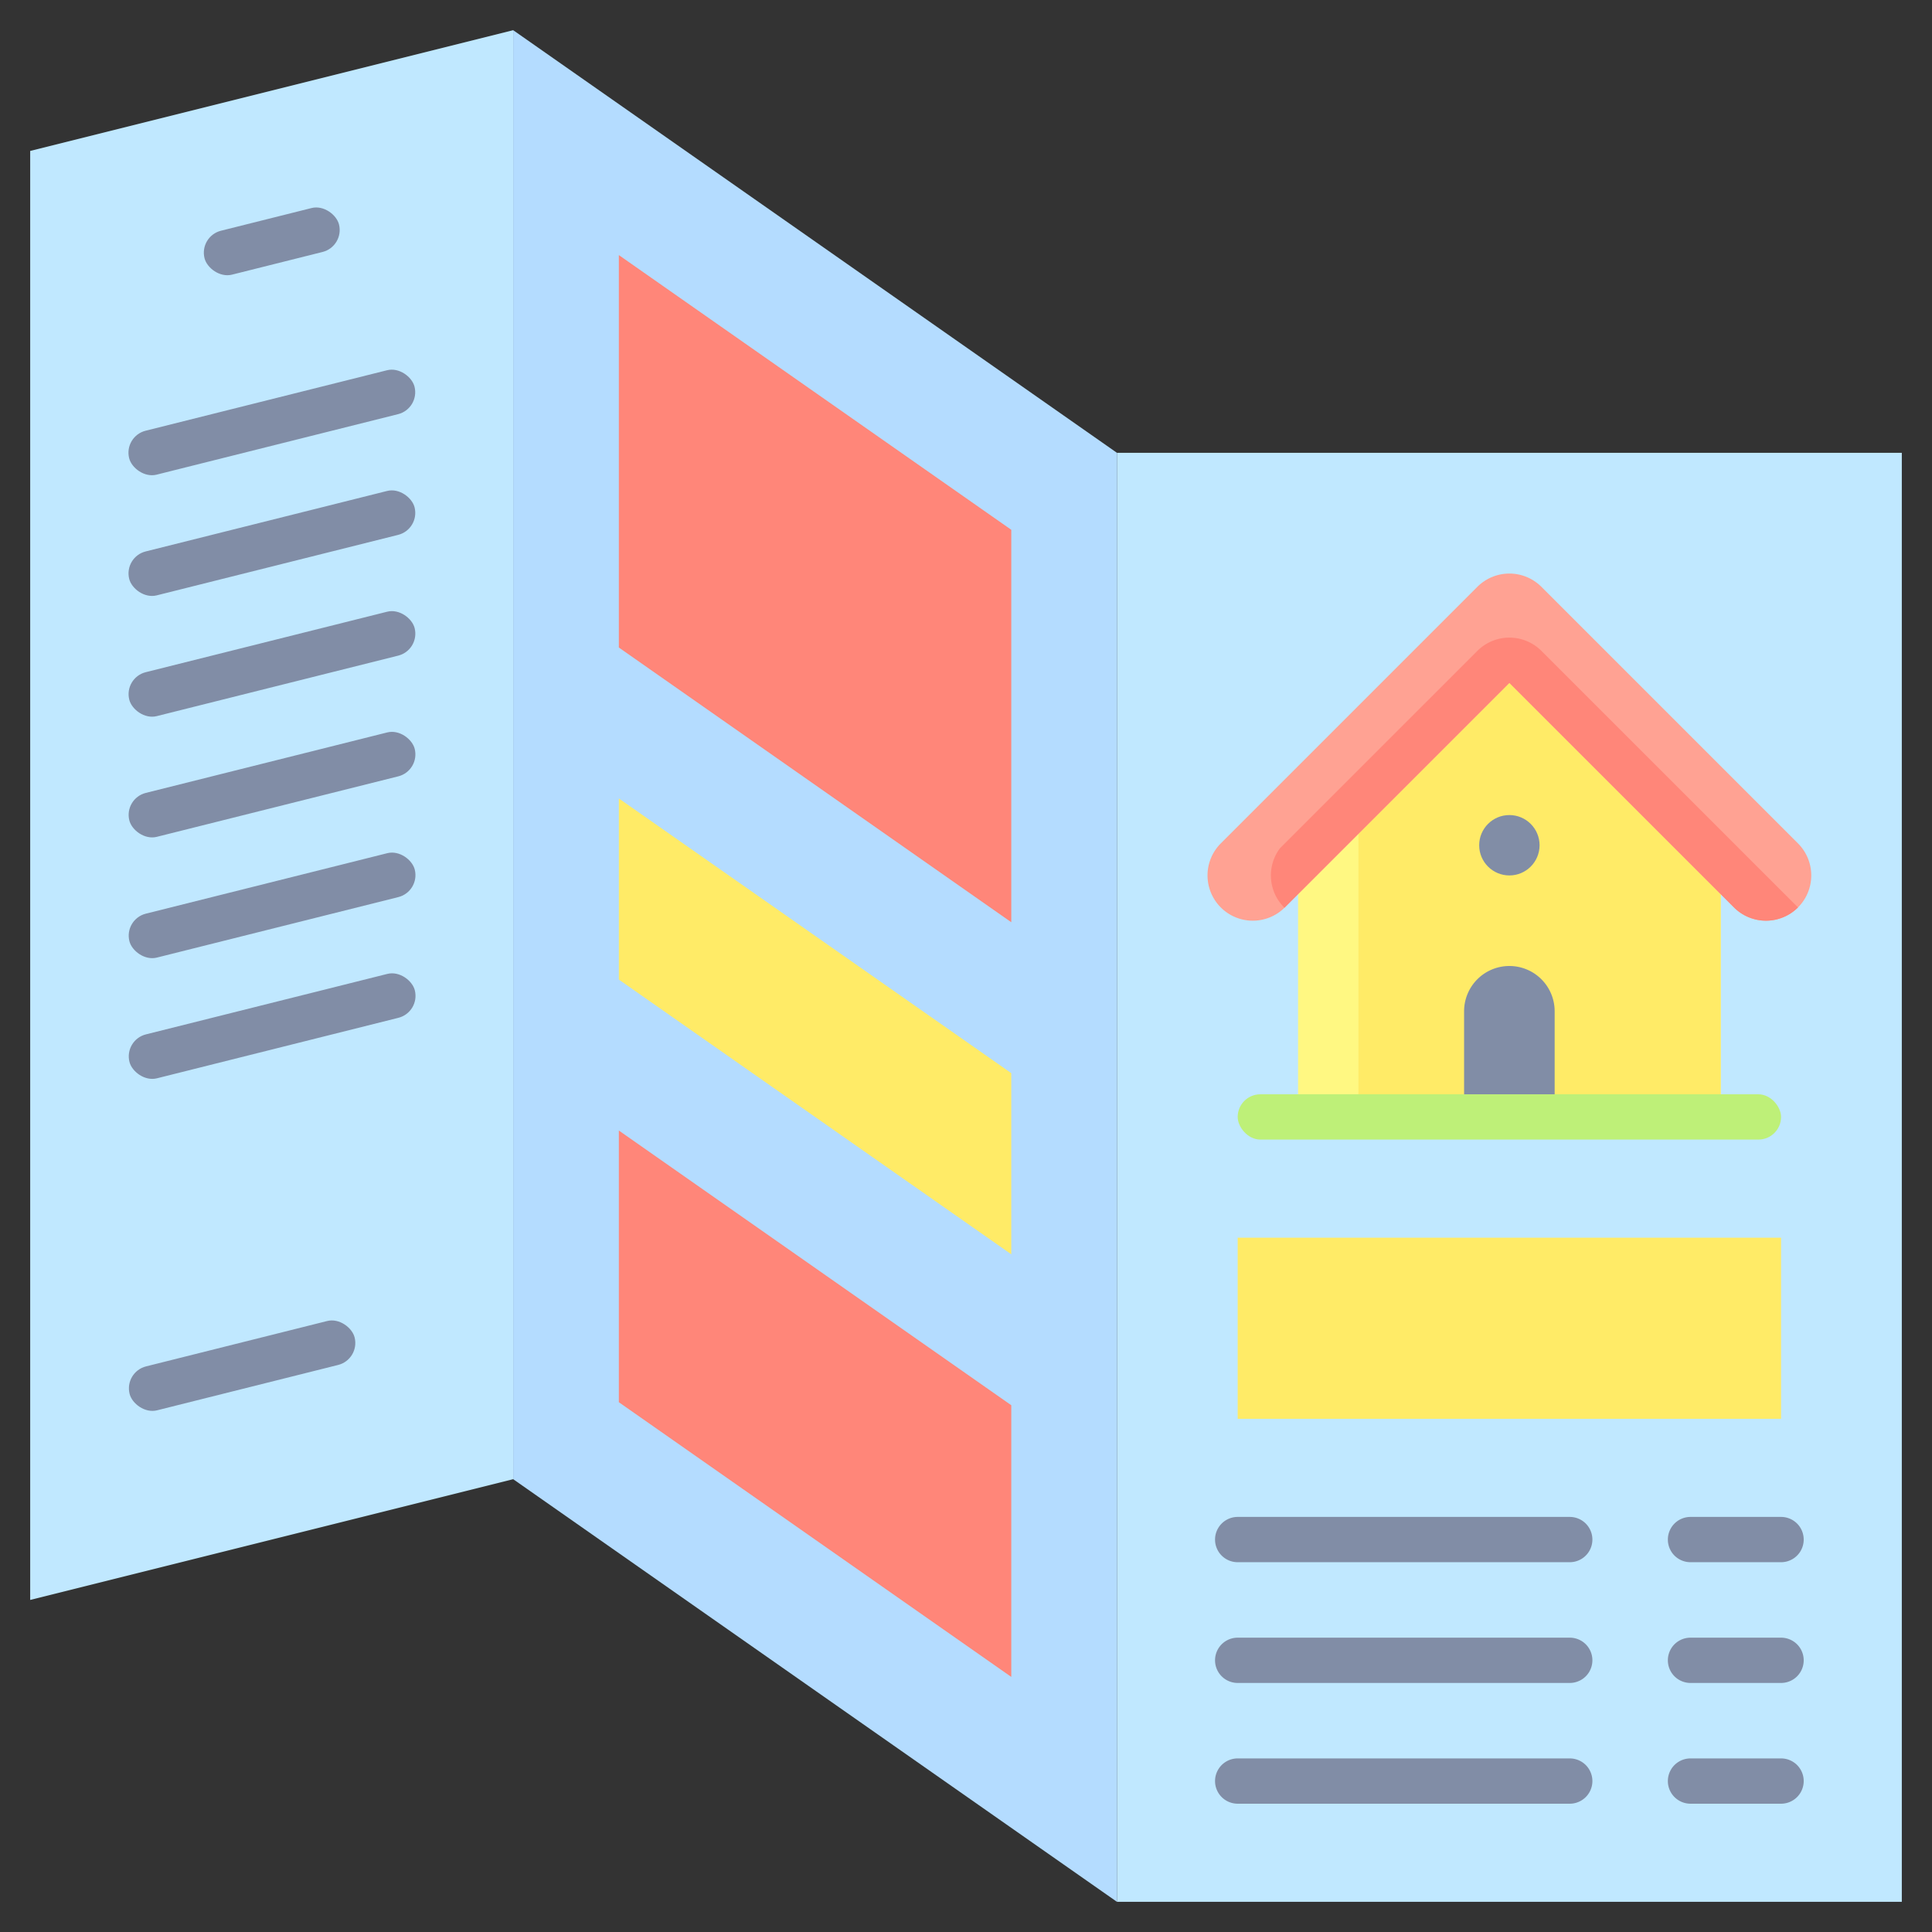 <svg id="Flat" viewBox="0 0 64 64" xmlns="http://www.w3.org/2000/svg"><rect x="0" y="0" width="64" height="64" fill="#333333" stroke="none"/><path d="m37 15h26v48h-26z" fill="#c0e8ff" transform="matrix(-1 0 0 -1 100 78)"/><path d="m1 53 16-4v-48l-16 4z" fill="#c0e8ff"/><g fill="#818da6"><rect height="1.5" rx=".75" transform="matrix(.97 -.243 .243 .97 -1.672 2.422)" width="4.593" x="6.704" y="7.25"/><rect height="1.5" rx=".75" transform="matrix(.97 -.243 .243 .97 -3.127 2.601)" width="9.746" x="4.127" y="13.25"/><rect height="1.5" rx=".75" transform="matrix(.97 -.243 .243 .97 -4.097 2.72)" width="9.746" x="4.127" y="17.25"/><rect height="1.5" rx=".75" transform="matrix(.97 -.243 .243 .97 -5.067 2.84)" width="9.746" x="4.127" y="21.25"/><rect height="1.5" rx=".75" transform="matrix(.97 -.243 .243 .97 -6.037 2.959)" width="9.746" x="4.127" y="25.25"/><rect height="1.5" rx=".75" transform="matrix(.97 -.243 .243 .97 -7.007 3.079)" width="9.746" x="4.127" y="29.25"/><rect height="1.5" rx=".75" transform="matrix(.97 -.243 .243 .97 -7.977 3.198)" width="9.746" x="4.127" y="33.25"/><rect height="1.5" rx=".75" transform="matrix(.97 -.243 .243 .97 -10.736 3.291)" width="7.685" x="4.158" y="44.5"/></g><path d="m17 49 20 14v-48l-20-14z" fill="#b4dcff"/><path d="m33.5 17.55-13-9.1v13l13 9.1z" fill="#ff8679"/><path d="m20.5 32.45 13 9.1v-6l-13-9.1z" fill="#ffeb67"/><path d="m20.5 46.45 13 9.1v-9l-13-9.1z" fill="#ff8679"/><path d="m41 41h18v6h-18z" fill="#ffeb67" transform="matrix(-1 0 0 -1 100 88)"/><path d="m52 51.75h-11a.75.75 0 0 1 0-1.5h11a.75.75 0 0 1 0 1.5z" fill="#818da6"/><path d="m52 55.75h-11a.75.75 0 0 1 0-1.5h11a.75.75 0 0 1 0 1.5z" fill="#818da6"/><path d="m52 59.75h-11a.75.75 0 0 1 0-1.5h11a.75.75 0 0 1 0 1.5z" fill="#818da6"/><path d="m59 51.75h-3a.75.75 0 0 1 0-1.5h3a.75.75 0 0 1 0 1.5z" fill="#818da6"/><path d="m59 55.75h-3a.75.75 0 0 1 0-1.5h3a.75.75 0 0 1 0 1.5z" fill="#818da6"/><path d="m59 59.75h-3a.75.75 0 0 1 0-1.5h3a.75.75 0 0 1 0 1.5z" fill="#818da6"/><path d="m57 37h-14v-9l7-6 7 6z" fill="#fff882"/><path d="m45 26.285v10.715h12v-9l-7-6z" fill="#ffeb67"/><path d="m51.5 37v-3.5a1.5 1.5 0 0 0 -1.5-1.5 1.5 1.5 0 0 0 -1.5 1.5v3.5" fill="#818da6"/><path d="m57.44 30.06-7.44-7.439-7.439 7.439a1.5 1.5 0 0 1 -2.121 0 1.5 1.5 0 0 1 0-2.121l8.5-8.5a1.5 1.5 0 0 1 2.121 0l8.5 8.5a1.5 1.5 0 0 1 0 2.121 1.5 1.5 0 0 1 -2.121 0z" fill="#ffa293"/><path d="m51.061 21.561a1.5 1.5 0 0 0 -2.121 0l-6.54 6.539a1.5 1.5 0 0 0 .139 1.96l.011.01.011-.01 7.439-7.439 7.44 7.439a1.5 1.5 0 0 0 2.121 0z" fill="#ff8679"/><rect fill="#bef078" height="1.5" rx=".75" width="18" x="41" y="36.25"/><circle cx="50" cy="28" fill="#818da6" r="1"/></svg>